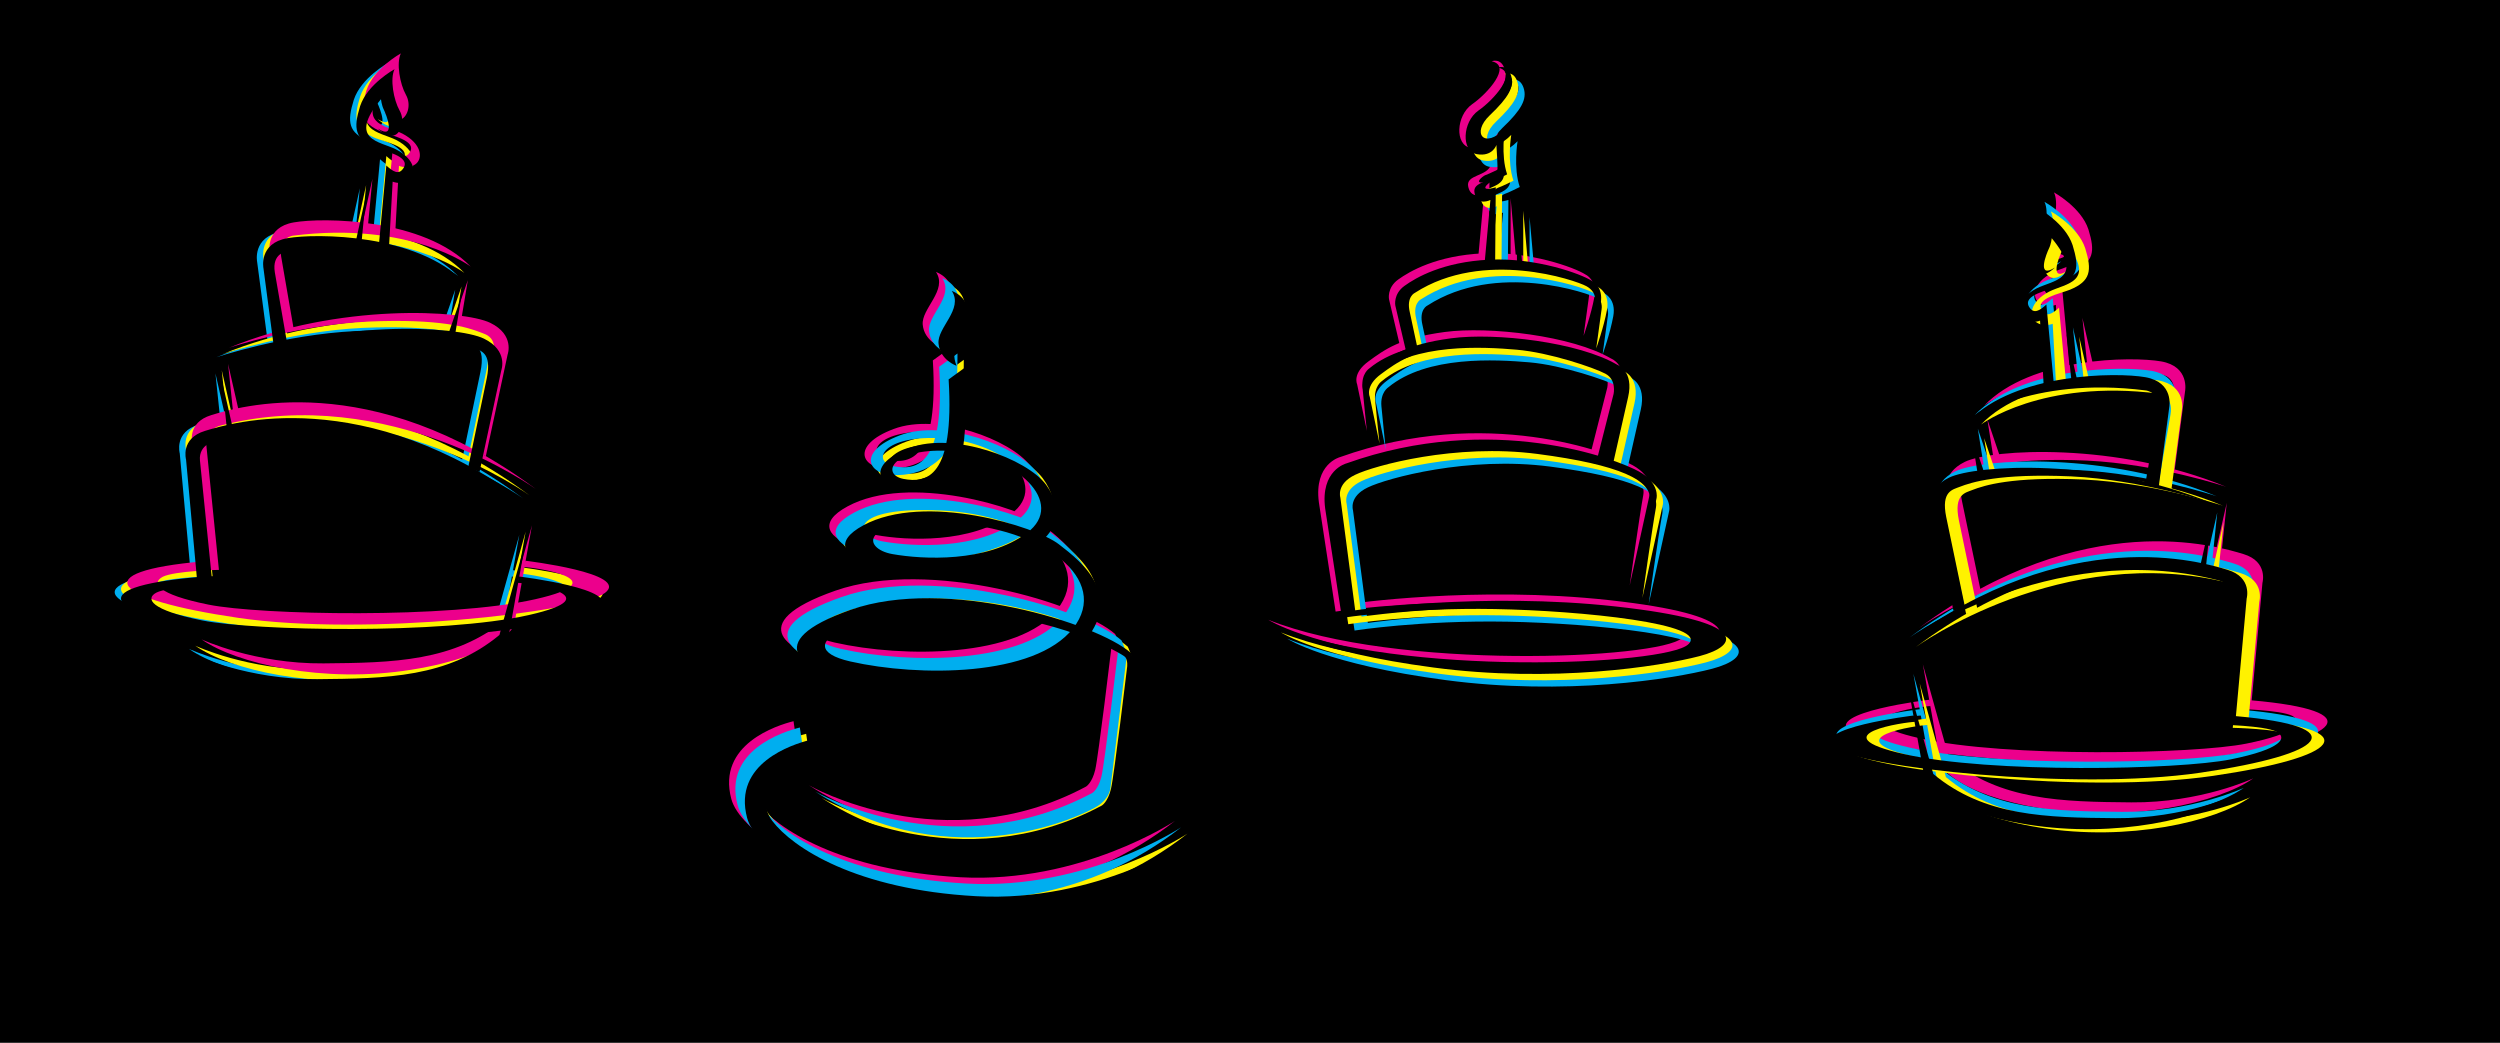 <?xml version="1.0" encoding="utf-8"?>
<!-- Generator: Adobe Illustrator 21.1.0, SVG Export Plug-In . SVG Version: 6.00 Build 0)  -->
<svg version="1.1" id="Layer_1" xmlns="http://www.w3.org/2000/svg" xmlns:xlink="http://www.w3.org/1999/xlink" x="0px" y="0px"
	 viewBox="0 0 791.4 330.1" style="enable-background:new 0 0 791.4 330.1;" xml:space="preserve">
<style type="text/css">
	.st0{fill:#EC008C;}
	.st1{fill:#00AEEF;}
	.st2{fill:#FFF200;}
</style>
<rect width="791.4" height="330.1"/>
<g>
	<path class="st0" d="M443.1,109.2l-3.4-14.5c0,0-0.7-3.6,2.9-6.2c3.6-2.6,12.1-7.6,26.9-8.3c14.8-0.7,29,4.5,32.4,6.7
		c0,0,3.8,1.7,2.8,7.2c-1,5.5-3.4,12.2-3.4,12.2l1.7-12.4c0,0,0.7-3.4-2.8-5.3c-3.4-1.9-32.6-11.9-54.3,2.1c0,0-2.8,1.2-1.6,6.2
		l2.4,11.2L443.1,109.2z"/>
	<path class="st0" d="M432.7,136.4l-3.1-14.8c0,0-1.6-3.4,3.6-7.2c5.2-3.8,10-7.4,24.1-9.3c14.1-1.9,40.5,1.2,52.7,8.4
		c0,0,5.3,1.9,3.4,10.2l-4.8,21.2l-5-1.7l5.2-20.5c0,0,1-4.5-2.6-6.4c-3.6-1.9-17.6-6.7-28.1-7.6c-10.5-0.9-32.4-2.2-44.6,7.9
		c0,0-2.6,1.6-2.2,6C431.7,127.1,432.7,136.4,432.7,136.4z"/>
	<path class="st0" d="M401.5,196.2c0,0,12.4,8.1,50.2,13.1c37.7,5,71.7-0.3,84.3-3.6c12.6-3.3,16.2-11-26.4-15.7
		c-42.6-4.7-82.6,1.2-82.6,1.2l-4.7-35.7c0,0-1.4-4.3,4.7-7.2c6-2.9,31.7-10,57.7-6.6c26,3.4,36.7,8.4,35.5,15
		c-1.2,6.5-4.3,28.6-4.3,28.6l6.5-29.6c0,0,1.1-4.7-5.5-8.4c-7.1-4-46.5-19.1-92.7-2.6c0,0-8.3,2.1-6.7,14.3l5.3,34.6
		c0,0,21-3.3,48.4-2.8c27.4,0.5,68.4,4.7,61.2,11.2C525.3,208.6,442,212.4,401.5,196.2z"/>
	<path class="st0" d="M467.9,82l1.9-20.7c0,0-4,2.1-5-2.1c-1-4.1,6.2-3.2,7.2-7.2c0.2-0.7-0.3-8.1-0.3-8.1s-1.2,3.8-6.2,2.9
		c-5-0.9-4.6-10.2,0.5-13.8c4.8-3.3,12.8-12.2,6.2-13.6c0,0,2.9-1.2,4.1,2.4c1.2,3.6-0.7,7-6.7,12.7c-6,5.7-1.7,10.9,4.8,4.2
		c0,0-1.4,8.4,0.7,14.5c0,0-3.8,1.9-4.8,2.2c-1,0.3-4.8,3.6,1.2,1.9l-0.2,24.1L467.9,82z"/>
	<polygon class="st0" points="478.2,82 478.2,62.7 479.9,81.8 	"/>
</g>
<g>
	<path class="st0" d="M301.1,109.9c0,0,0,19.6-1.3,25.9c-1.3,6.3-7.6,12.3-17.5,12.6c-9.8,0.4-13.3-7.4,0.6-12.6
		c14-5.3,37.2,3.5,43.2,11.6c6,8.1,6,19.3-18.7,25.9c-24.8,6.7-58.5-2.5-39.1-13c19.4-10.5,54.6,0.3,61.9,6
		c7.3,5.6,22.2,17.2,5.7,33.3c-16.5,16.1-56.2,13.3-71.2,10.2c-14.9-3.2-30.2-12.3-0.3-22.8c29.9-10.5,77.8,4.2,88.6,13.7
		c0,0,1.6,3.2,1.6,5.6l-5.1,41.3c0,0-0.3,3.2-4.1,5.6c-3.8,2.5-45.7,23.5-89.3-4.6c0,0,42.6,24.5,87.7,0.4c0,0,1.9-1.1,2.9-5.3
		c1-4.2,5.1-38.5,5.1-38.5s0.3-2.1-0.6-3.2c-1-1.1-21.6-13-52.4-14.4c-30.8-1.4-56.2,10.9-34.6,15.8c21.6,4.9,58.4,4.9,70.5-10.5
		c12.1-15.4-9.5-31.9-38.8-33.3c-29.2-1.4-28,8.1-18.4,9.8c9.5,1.7,29.9,2.8,42.6-6.7c12.7-9.5-3.5-24.5-23.2-25.9
		c-19.7-1.4-23.2,7.4-15.9,8.8c7.3,1.4,16.2-0.3,14.3-31.5L301.1,109.9z"/>
	<path class="st0" d="M304,277.7c-38.1-2.1-58.1-15.4-64.5-23.8c-6.1-8.1,3.3-15.5,13-16.7l-1.3-8.9c-5.2,1.3-24.3,7.3-19.7,24.6
		c5.4,20,82.3,52.5,140.4,7C372,259.8,342.1,279.8,304,277.7z"/>
	<path class="st0" d="M297.8,109.8c0,0-5.2-1.8-5.7-7c-0.5-5.1,8-10.9,4.2-16.7c0,0,6.6,2.1,4.9,9.6
		C299.4,103.2,295.5,103.7,297.8,109.8z"/>
</g>
<g>
	<path class="st1" d="M449.1,115.2l-3.4-14.5c0,0-0.7-3.6,2.9-6.2c3.6-2.6,12.1-7.6,26.9-8.3c14.8-0.7,29,4.5,32.4,6.7
		c0,0,3.8,1.7,2.8,7.2c-1,5.5-3.4,12.2-3.4,12.2l1.7-12.4c0,0,0.7-3.4-2.8-5.3c-3.4-1.9-32.6-11.9-54.3,2.1c0,0-2.8,1.2-1.6,6.2
		l2.4,11.2L449.1,115.2z"/>
	<path class="st1" d="M438.7,142.4l-3.1-14.8c0,0-1.6-3.4,3.6-7.2c5.2-3.8,10-7.4,24.1-9.3c14.1-1.9,40.5,1.2,52.7,8.4
		c0,0,5.3,1.9,3.4,10.2l-4.8,21.2l-5-1.7l5.2-20.5c0,0,1-4.5-2.6-6.4c-3.6-1.9-17.6-6.7-28.1-7.6c-10.5-0.9-32.4-2.2-44.6,7.9
		c0,0-2.6,1.6-2.2,6C437.7,133.1,438.7,142.4,438.7,142.4z"/>
	<path class="st1" d="M407.5,202.2c0,0,12.4,8.1,50.2,13.1c37.7,5,71.7-0.3,84.3-3.6c12.6-3.3,16.2-11-26.4-15.7
		c-42.6-4.7-82.6,1.2-82.6,1.2l-4.7-35.7c0,0-1.4-4.3,4.7-7.2c6-2.9,31.7-10,57.7-6.6c26,3.4,36.7,8.4,35.5,15
		c-1.2,6.5-4.3,28.6-4.3,28.6l6.5-29.6c0,0,1.1-4.7-5.5-8.4c-7.1-4-46.5-19.1-92.7-2.6c0,0-8.3,2.1-6.7,14.3l5.3,34.6
		c0,0,21-3.3,48.4-2.8c27.4,0.5,68.4,4.7,61.2,11.2C531.3,214.6,448,218.4,407.5,202.2z"/>
	<path class="st1" d="M473.9,88l1.9-20.7c0,0-4,2.1-5-2.1c-1-4.1,6.2-3.2,7.2-7.2c0.2-0.7-0.3-8.1-0.3-8.1s-1.2,3.8-6.2,2.9
		c-5-0.9-4.6-10.2,0.5-13.8c4.8-3.3,12.8-12.2,6.2-13.6c0,0,2.9-1.2,4.1,2.4c1.2,3.6-0.7,7-6.7,12.7c-6,5.7-1.7,10.9,4.8,4.2
		c0,0-1.4,8.4,0.7,14.5c0,0-3.8,1.9-4.8,2.2c-1,0.3-4.8,3.6,1.2,1.9l-0.2,24.1L473.9,88z"/>
	<polygon class="st1" points="484.2,88 484.2,68.7 485.9,87.8 	"/>
</g>
<g>
	<path class="st2" d="M447.1,113.2l-3.4-14.5c0,0-0.7-3.6,2.9-6.2c3.6-2.6,12.1-7.6,26.9-8.3c14.8-0.7,29,4.5,32.4,6.7
		c0,0,3.8,1.7,2.8,7.2c-1,5.5-3.4,12.2-3.4,12.2l1.7-12.4c0,0,0.7-3.4-2.8-5.3c-3.4-1.9-32.6-11.9-54.3,2.1c0,0-2.8,1.2-1.6,6.2
		l2.4,11.2L447.1,113.2z"/>
	<path class="st2" d="M436.7,140.4l-3.1-14.8c0,0-1.6-3.4,3.6-7.2c5.2-3.8,10-7.4,24.1-9.3c14.1-1.9,40.5,1.2,52.7,8.4
		c0,0,5.3,1.9,3.4,10.2l-4.8,21.2l-5-1.7l5.2-20.5c0,0,1-4.5-2.6-6.4c-3.6-1.9-17.6-6.7-28.1-7.6c-10.5-0.9-32.4-2.2-44.6,7.9
		c0,0-2.6,1.6-2.2,6C435.7,131.1,436.7,140.4,436.7,140.4z"/>
	<path class="st2" d="M405.5,200.2c0,0,12.4,8.1,50.2,13.1c37.7,5,71.7-0.3,84.3-3.6c12.6-3.3,16.2-11-26.4-15.7
		c-42.6-4.7-82.6,1.2-82.6,1.2l-4.7-35.7c0,0-1.4-4.3,4.7-7.2c6-2.9,31.7-10,57.7-6.6c26,3.4,36.7,8.4,35.5,15
		c-1.2,6.5-4.3,28.6-4.3,28.6l6.5-29.6c0,0,1.1-4.7-5.5-8.4c-7.1-4-46.5-19.1-92.7-2.6c0,0-8.3,2.1-6.7,14.3l5.3,34.6
		c0,0,21-3.3,48.4-2.8c27.4,0.5,68.4,4.7,61.2,11.2C529.3,212.6,446,216.4,405.5,200.2z"/>
	<path class="st2" d="M471.9,86l1.9-20.7c0,0-4,2.1-5-2.1c-1-4.1,6.2-3.2,7.2-7.2c0.2-0.7-0.3-8.1-0.3-8.1s-1.2,3.8-6.2,2.9
		c-5-0.9-4.6-10.2,0.5-13.8c4.8-3.3,12.8-12.2,6.2-13.6c0,0,2.9-1.2,4.1,2.4c1.2,3.6-0.7,7-6.7,12.7c-6,5.7-1.7,10.9,4.8,4.2
		c0,0-1.4,8.4,0.7,14.5c0,0-3.8,1.9-4.8,2.2c-1,0.3-4.8,3.6,1.2,1.9l-0.2,24.1L471.9,86z"/>
	<polygon class="st2" points="482.2,86 482.2,66.7 483.9,85.8 	"/>
</g>
<g>
	<path class="st2" d="M305.1,113.9c0,0,0,19.6-1.3,25.9c-1.3,6.3-7.6,12.3-17.5,12.6c-9.8,0.4-13.3-7.4,0.6-12.6
		c14-5.3,37.2,3.5,43.2,11.6c6,8.1,6,19.3-18.7,25.9c-24.8,6.7-58.5-2.5-39.1-13c19.4-10.5,54.6,0.3,61.9,6
		c7.3,5.6,22.2,17.2,5.7,33.3c-16.5,16.1-56.2,13.3-71.2,10.2c-14.9-3.2-30.2-12.3-0.3-22.8c29.9-10.5,77.8,4.2,88.6,13.7
		c0,0,1.6,3.2,1.6,5.6l-5.1,41.3c0,0-0.3,3.2-4.1,5.6c-3.8,2.5-45.7,23.5-89.3-4.6c0,0,42.6,24.5,87.7,0.4c0,0,1.9-1.1,2.9-5.3
		c1-4.2,5.1-38.5,5.1-38.5s0.3-2.1-0.6-3.2c-1-1.1-21.6-13-52.4-14.4c-30.8-1.4-56.2,10.9-34.6,15.8c21.6,4.9,58.4,4.9,70.5-10.5
		c12.1-15.4-9.5-31.9-38.8-33.3c-29.2-1.4-28,8.1-18.4,9.8c9.5,1.7,29.9,2.8,42.6-6.7c12.7-9.5-3.5-24.5-23.2-25.9
		c-19.7-1.4-23.2,7.4-15.9,8.8c7.3,1.4,16.2-0.3,14.3-31.5L305.1,113.9z"/>
	<path class="st2" d="M308,281.7c-38.1-2.1-58.1-15.4-64.5-23.8c-6.1-8.1,3.3-15.5,13-16.7l-1.3-8.9c-5.2,1.3-24.3,7.3-19.7,24.6
		c5.4,20,82.3,52.5,140.4,7C376,263.8,346.1,283.8,308,281.7z"/>
	<path class="st2" d="M301.8,113.8c0,0-5.2-1.8-5.7-7c-0.5-5.1,8-10.9,4.2-16.7c0,0,6.6,2.1,4.9,9.6
		C303.4,107.2,299.5,107.7,301.8,113.8z"/>
</g>
<g>
	<path d="M445.1,111.2l-3.4-14.5c0,0-0.7-3.6,2.9-6.2c3.6-2.6,12.1-7.6,26.9-8.3c14.8-0.7,29,4.5,32.4,6.7c0,0,3.8,1.7,2.8,7.2
		c-1,5.5-3.4,12.2-3.4,12.2l1.7-12.4c0,0,0.7-3.4-2.8-5.3c-3.4-1.9-32.6-11.9-54.3,2.1c0,0-2.8,1.2-1.6,6.2l2.4,11.2L445.1,111.2z"
		/>
	<path d="M434.7,138.4l-3.1-14.8c0,0-1.6-3.4,3.6-7.2c5.2-3.8,10-7.4,24.1-9.3c14.1-1.9,40.5,1.2,52.7,8.4c0,0,5.3,1.9,3.4,10.2
		l-4.8,21.2l-5-1.7l5.2-20.5c0,0,1-4.5-2.6-6.4c-3.6-1.9-17.6-6.7-28.1-7.6c-10.5-0.9-32.4-2.2-44.6,7.9c0,0-2.6,1.6-2.2,6
		C433.7,129.1,434.7,138.4,434.7,138.4z"/>
	<path d="M403.5,198.2c0,0,12.4,8.1,50.2,13.1c37.7,5,71.7-0.3,84.3-3.6c12.6-3.3,16.2-11-26.4-15.7c-42.6-4.7-82.6,1.2-82.6,1.2
		l-4.7-35.7c0,0-1.4-4.3,4.7-7.2c6-2.9,31.7-10,57.7-6.6c26,3.4,36.7,8.4,35.5,15c-1.2,6.5-4.3,28.6-4.3,28.6l6.5-29.6
		c0,0,1.1-4.7-5.5-8.4c-7.1-4-46.5-19.1-92.7-2.6c0,0-8.3,2.1-6.7,14.3l5.3,34.6c0,0,21-3.3,48.4-2.8c27.4,0.5,68.4,4.7,61.2,11.2
		C527.3,210.6,444,214.4,403.5,198.2z"/>
	<path d="M469.9,84l1.9-20.7c0,0-4,2.1-5-2.1c-1-4.1,6.2-3.2,7.2-7.2c0.2-0.7-0.3-8.1-0.3-8.1s-1.2,3.8-6.2,2.9
		c-5-0.9-4.6-10.2,0.5-13.8c4.8-3.3,12.8-12.2,6.2-13.6c0,0,2.9-1.2,4.1,2.4c1.2,3.6-0.7,7-6.7,12.7c-6,5.7-1.7,10.9,4.8,4.2
		c0,0-1.4,8.4,0.7,14.5c0,0-3.8,1.9-4.8,2.2c-1,0.3-4.8,3.6,1.2,1.9l-0.2,24.1L469.9,84z"/>
	<polygon points="480.2,84 480.2,64.7 481.9,83.8 	"/>
</g>
<g>
	<path class="st0" d="M610.8,221.5c0,0-33.4,4-25.2,10.2c8.3,6.2,75.7,13.8,116,7.9c40.3-5.9,48.6-14.6,11.2-17.9l3.4-37.2
		c0,0,1.9-6.7-6-9.1c-7.9-2.4-50.3-15.5-102.7,23.4c0,0,46.4-33.6,99.3-20.2c0,0,5.5,0.9,5,6.2l-4,39.6c0,0,14.1,0.3,17.8,2.2
		c3.6,1.9,1.9,5.5-14.5,8.8c-16.4,3.3-76,4.5-103.4-1.7c-27.4-6.2,1-10.2,3.6-10.2L610.8,221.5z"/>
	<path class="st0" d="M608.7,210.3l5.7,31.9c0,0,4.5,9.3,32.4,13.8c27.9,4.5,55.5-1.9,66.5-9.6c0,0-16.7,7.8-38.6,7.6
		c-21.9-0.2-41.5-0.5-57.7-14L608.7,210.3z"/>
	<path class="st0" d="M623.4,188.4l-6.9-32.2c0,0-2.3-6.2,5.5-10c8.4-4.1,48.1-6.4,82.7,7.9c0,0-21.4-7.2-44.1-8.3
		c-22.8-1-31.6,1.9-35.2,3.3c-2.2,0.9-6,1.3-4.3,9.6L627,187L623.4,188.4z"/>
	<path class="st0" d="M688.3,149.6l3.4-25.7c0,0,1.6-7.9-7.6-9.5c-9.1-1.6-41.2-1.4-56,14c0,0,19.1-14.5,56.2-9.8
		c0,0,4.8,0.5,3.8,6.6l-4,23.1L688.3,149.6z"/>
	<polygon class="st0" points="703.3,174.6 704.9,159.2 701.4,174.6 	"/>
	<polygon class="st0" points="631.1,145.3 629.1,132.7 633.2,144.8 	"/>
	<path class="st0" d="M652,118l-1.2-21.5c0,0-2.8,1.2-5.2-0.5c-2.4-1.7-2.2-6.4,4.1-9.7c5.1-2.6,15.5-2.9,4.8-15.9
		c0,0-0.2,1.9-0.9,3.3c-0.7,1.4-4.1,9.8,1.9,6c0,0-2.8,2.8-5,2.2c-2.2-0.5-3.8-4.5-1.9-7.9c1.9-3.4,3.1-10,1.6-13.1
		c0,0,8.6,4.7,10.9,11.7c2.2,7.1,1.7,10.4-4.8,13.1c-2.9,1.2-11.1,2.7-9,6.4c1.5,2.5,3.4,1.2,5.5-0.7l2.4,25.5L652,118z"/>
	<polygon class="st0" points="660.8,116.2 659.2,100.6 662.7,116 	"/>
</g>
<g>
	<path class="st1" d="M162.3,180.5c0,0,33.4,4,25.2,10.2c-8.3,6.2-75.7,13.8-116,7.9c-40.3-5.9-48.6-14.6-11.2-17.9l-3.4-37.2
		c0,0-1.9-6.7,6-9.1c7.9-2.4,50.3-15.5,102.7,23.4c0,0-46.4-33.6-99.3-20.2c0,0-5.5,0.9-5,6.2l4,39.6c0,0-14.1,0.3-17.8,2.2
		c-3.6,1.9-1.9,5.5,14.5,8.8c16.4,3.3,76,4.5,103.4-1.7c27.4-6.2-1-10.2-3.6-10.2L162.3,180.5z"/>
	<path class="st1" d="M164.4,169.3l-5.7,31.9c0,0-4.5,9.3-32.4,13.8c-27.9,4.5-55.5-1.9-66.5-9.6c0,0,16.7,7.8,38.6,7.6
		c21.9-0.2,41.5-0.5,57.7-14L164.4,169.3z"/>
	<path class="st1" d="M149.8,147.4l6.9-32.2c0,0,2.3-6.2-5.5-10c-8.4-4.1-48.1-6.4-82.7,7.9c0,0,21.4-7.2,44.1-8.3
		c22.8-1,31.6,1.9,35.2,3.3c2.2,0.9,6,1.3,4.3,9.6l-5.9,28.3L149.8,147.4z"/>
	<path class="st1" d="M84.8,108.6l-3.4-25.7c0,0-1.6-7.9,7.6-9.5c9.1-1.6,41.2-1.4,56,14c0,0-19.1-14.5-56.2-9.8
		c0,0-4.8,0.5-3.8,6.6l4,23.1L84.8,108.6z"/>
	<polygon class="st1" points="69.8,133.6 68.2,118.2 71.7,133.6 	"/>
	<polygon class="st1" points="142,104.3 144.1,91.7 139.9,103.8 	"/>
	<path class="st1" d="M121.1,77l1.2-21.5c0,0,2.8,1.2,5.2-0.5c2.4-1.7,2.2-6.4-4.1-9.7c-5.1-2.6-15.5-2.9-4.8-15.9
		c0,0,0.2,1.9,0.9,3.3c0.7,1.4,4.1,9.8-1.9,6c0,0,2.8,2.8,5,2.2c2.2-0.5,3.8-4.5,1.9-7.9c-1.9-3.4-3.1-10-1.6-13.1
		c0,0-8.6,4.7-10.9,11.7c-2.2,7.1-1.7,10.4,4.8,13.1c2.9,1.2,11.1,2.7,9,6.4c-1.5,2.5-3.4,1.2-5.5-0.7L117.9,76L121.1,77z"/>
	<polygon class="st1" points="112.4,75.2 113.9,59.6 110.5,75 	"/>
</g>
<g>
	<path class="st2" d="M164.3,179.5c0,0,33.4,4,25.2,10.2c-8.3,6.2-75.7,13.8-116,7.9c-40.3-5.9-48.6-14.6-11.2-17.9l-3.4-37.2
		c0,0-1.9-6.7,6-9.1c7.9-2.4,50.3-15.5,102.7,23.4c0,0-46.4-33.6-99.3-20.2c0,0-5.5,0.9-5,6.2l4,39.6c0,0-14.1,0.3-17.8,2.2
		c-3.6,1.9-1.9,5.5,14.5,8.8c16.4,3.3,76,4.5,103.4-1.7c27.4-6.2-1-10.2-3.6-10.2L164.3,179.5z"/>
	<path class="st2" d="M166.4,168.3l-5.7,31.9c0,0-4.5,9.3-32.4,13.8c-27.9,4.5-55.5-1.9-66.5-9.6c0,0,16.7,7.8,38.6,7.6
		c21.9-0.2,41.5-0.5,57.7-14L166.4,168.3z"/>
	<path class="st2" d="M151.8,146.4l6.9-32.2c0,0,2.3-6.2-5.5-10c-8.4-4.1-48.1-6.4-82.7,7.9c0,0,21.4-7.2,44.1-8.3
		c22.8-1,31.6,1.9,35.2,3.3c2.2,0.9,6,1.3,4.3,9.6l-5.9,28.3L151.8,146.4z"/>
	<path class="st2" d="M86.8,107.6l-3.4-25.7c0,0-1.6-7.9,7.6-9.5c9.1-1.6,41.2-1.4,56,14c0,0-19.1-14.5-56.2-9.8
		c0,0-4.8,0.5-3.8,6.6l4,23.1L86.8,107.6z"/>
	<polygon class="st2" points="71.8,132.6 70.2,117.2 73.7,132.6 	"/>
	<polygon class="st2" points="144,103.3 146.1,90.7 141.9,102.8 	"/>
	<path class="st2" d="M123.1,76l1.2-21.5c0,0,2.8,1.2,5.2-0.5c2.4-1.7,2.2-6.4-4.1-9.7c-5.1-2.6-15.5-2.9-4.8-15.9
		c0,0,0.2,1.9,0.9,3.3c0.7,1.4,4.1,9.8-1.9,6c0,0,2.8,2.8,5,2.2c2.2-0.5,3.8-4.5,1.9-7.9c-1.9-3.4-3.1-10-1.6-13.1
		c0,0-8.6,4.7-10.9,11.7c-2.2,7.1-1.7,10.4,4.8,13.1c2.9,1.2,11.1,2.7,9,6.4c-1.5,2.5-3.4,1.2-5.5-0.7L119.9,75L123.1,76z"/>
	<polygon class="st2" points="114.4,74.2 115.9,58.6 112.5,74 	"/>
</g>
<g>
	<path class="st0" d="M166.3,177.5c0,0,33.4,4,25.2,10.2c-8.3,6.2-75.7,13.8-116,7.9c-40.3-5.9-48.6-14.6-11.2-17.9l-3.4-37.2
		c0,0-1.9-6.7,6-9.1c7.9-2.4,50.3-15.5,102.7,23.4c0,0-46.4-33.6-99.3-20.2c0,0-5.5,0.9-5,6.2l4,39.6c0,0-14.1,0.3-17.8,2.2
		c-3.6,1.9-1.9,5.5,14.5,8.8c16.4,3.3,76,4.5,103.4-1.7c27.4-6.2-1-10.2-3.6-10.2L166.3,177.5z"/>
	<path class="st0" d="M168.4,166.3l-5.7,31.9c0,0-4.5,9.3-32.4,13.8c-27.9,4.5-55.5-1.9-66.5-9.6c0,0,16.7,7.8,38.6,7.6
		c21.9-0.2,41.5-0.5,57.7-14L168.4,166.3z"/>
	<path class="st0" d="M153.8,144.4l6.9-32.2c0,0,2.3-6.2-5.5-10c-8.4-4.1-48.1-6.4-82.7,7.9c0,0,21.4-7.2,44.1-8.3
		c22.8-1,31.6,1.9,35.2,3.3c2.2,0.9,6,1.3,4.3,9.6l-5.9,28.3L153.8,144.4z"/>
	<path class="st0" d="M88.8,105.6l-3.4-25.7c0,0-1.6-7.9,7.6-9.5c9.1-1.6,41.2-1.4,56,14c0,0-19.1-14.5-56.2-9.8
		c0,0-4.8,0.5-3.8,6.6l4,23.1L88.8,105.6z"/>
	<polygon class="st0" points="73.8,130.6 72.2,115.2 75.7,130.6 	"/>
	<polygon class="st0" points="146,101.3 148.1,88.7 143.9,100.8 	"/>
	<path class="st0" d="M125.1,74l1.2-21.5c0,0,2.8,1.2,5.2-0.5c2.4-1.7,2.2-6.4-4.1-9.7c-5.1-2.6-15.5-2.9-4.8-15.9
		c0,0,0.2,1.9,0.9,3.3c0.7,1.4,4.1,9.8-1.9,6c0,0,2.8,2.8,5,2.2c2.2-0.5,3.8-4.5,1.9-7.9c-1.9-3.4-3.1-10-1.6-13.1
		c0,0-8.6,4.7-10.9,11.7c-2.2,7.1-1.7,10.4,4.8,13.1c2.9,1.2,11.1,2.7,9,6.4c-1.5,2.5-3.4,1.2-5.5-0.7L121.9,73L125.1,74z"/>
	<polygon class="st0" points="116.4,72.2 117.9,56.6 114.5,72 	"/>
</g>
<g>
	<path class="st1" d="M607.8,224.5c0,0-33.4,4-25.2,10.2c8.3,6.2,75.7,13.8,116,7.9c40.3-5.9,48.6-14.6,11.2-17.9l3.4-37.2
		c0,0,1.9-6.7-6-9.1c-7.9-2.4-50.3-15.5-102.7,23.4c0,0,46.4-33.6,99.3-20.2c0,0,5.5,0.9,5,6.2l-4,39.6c0,0,14.1,0.3,17.8,2.2
		c3.6,1.9,1.9,5.5-14.5,8.8c-16.4,3.3-76,4.5-103.4-1.7c-27.4-6.2,1-10.2,3.6-10.2L607.8,224.5z"/>
	<path class="st1" d="M605.7,213.3l5.7,31.9c0,0,4.5,9.3,32.4,13.8c27.9,4.5,55.5-1.9,66.5-9.6c0,0-16.7,7.8-38.6,7.6
		c-21.9-0.2-41.5-0.5-57.7-14L605.7,213.3z"/>
	<path class="st1" d="M620.4,191.4l-6.9-32.2c0,0-2.3-6.2,5.5-10c8.4-4.1,48.1-6.4,82.7,7.9c0,0-21.4-7.2-44.1-8.3
		c-22.8-1-31.6,1.9-35.2,3.3c-2.2,0.9-6,1.3-4.3,9.6L624,190L620.4,191.4z"/>
	<path class="st1" d="M685.3,152.6l3.4-25.7c0,0,1.6-7.9-7.6-9.5c-9.1-1.6-41.2-1.4-56,14c0,0,19.1-14.5,56.2-9.8
		c0,0,4.8,0.5,3.8,6.6l-4,23.1L685.3,152.6z"/>
	<polygon class="st1" points="700.3,177.6 701.9,162.2 698.4,177.6 	"/>
	<polygon class="st1" points="628.1,148.3 626.1,135.7 630.2,147.8 	"/>
	<path class="st1" d="M649,121l-1.2-21.5c0,0-2.8,1.2-5.2-0.5c-2.4-1.7-2.2-6.4,4.1-9.7c5.1-2.6,15.5-2.9,4.8-15.9
		c0,0-0.2,1.9-0.9,3.3c-0.7,1.4-4.1,9.8,1.9,6c0,0-2.8,2.8-5,2.2c-2.2-0.5-3.8-4.5-1.9-7.9c1.9-3.4,3.1-10,1.6-13.1
		c0,0,8.6,4.7,10.9,11.7c2.2,7.1,1.7,10.4-4.8,13.1c-2.9,1.2-11.1,2.7-9,6.4c1.5,2.5,3.4,1.2,5.5-0.7l2.4,25.5L649,121z"/>
	<polygon class="st1" points="657.8,119.2 656.2,103.6 659.7,119 	"/>
</g>
<g>
	<path d="M164.3,182.5c0,0,33.4,4,25.2,10.2c-8.3,6.2-75.7,13.8-116,7.9c-40.3-5.9-48.6-14.6-11.2-17.9l-3.4-37.2c0,0-1.9-6.7,6-9.1
		c7.9-2.4,50.3-15.5,102.7,23.4c0,0-46.4-33.6-99.3-20.2c0,0-5.5,0.9-5,6.2l4,39.6c0,0-14.1,0.3-17.8,2.2c-3.6,1.9-1.9,5.5,14.5,8.8
		c16.4,3.3,76,4.5,103.4-1.7c27.4-6.2-1-10.2-3.6-10.2L164.3,182.5z"/>
	<path d="M166.4,171.3l-5.7,31.9c0,0-4.5,9.3-32.4,13.8c-27.9,4.5-55.5-1.9-66.5-9.6c0,0,16.7,7.8,38.6,7.6
		c21.9-0.2,41.5-0.5,57.7-14L166.4,171.3z"/>
	<path d="M151.8,149.4l6.9-32.2c0,0,2.3-6.2-5.5-10c-8.4-4.1-48.1-6.4-82.7,7.9c0,0,21.4-7.2,44.1-8.3c22.8-1,31.6,1.9,35.2,3.3
		c2.2,0.9,6,1.3,4.3,9.6l-5.9,28.3L151.8,149.4z"/>
	<path d="M86.8,110.6l-3.4-25.7c0,0-1.6-7.9,7.6-9.5c9.1-1.6,41.2-1.4,56,14c0,0-19.1-14.5-56.2-9.8c0,0-4.8,0.5-3.8,6.6l4,23.1
		L86.8,110.6z"/>
	<polygon points="71.8,135.6 70.2,120.2 73.7,135.6 	"/>
	<polygon points="144,106.3 146.1,93.7 141.9,105.8 	"/>
	<path d="M123.1,79l1.2-21.5c0,0,2.8,1.2,5.2-0.5c2.4-1.7,2.2-6.4-4.1-9.7c-5.1-2.6-15.5-2.9-4.8-15.9c0,0,0.2,1.9,0.9,3.3
		c0.7,1.4,4.1,9.8-1.9,6c0,0,2.8,2.8,5,2.2c2.2-0.5,3.8-4.5,1.9-7.9c-1.9-3.4-3.1-10-1.6-13.1c0,0-8.6,4.7-10.9,11.7
		c-2.2,7.1-1.7,10.4,4.8,13.1c2.9,1.2,11.1,2.7,9,6.4c-1.5,2.5-3.4,1.2-5.5-0.7L119.9,78L123.1,79z"/>
	<polygon points="114.4,77.2 115.9,61.6 112.5,77 	"/>
</g>
<g>
	<path class="st1" d="M303.1,111.9c0,0,0,19.6-1.3,25.9c-1.3,6.3-7.6,12.3-17.5,12.6c-9.8,0.4-13.3-7.4,0.6-12.6
		c14-5.3,37.2,3.5,43.2,11.6c6,8.1,6,19.3-18.7,25.9c-24.8,6.7-58.5-2.5-39.1-13c19.4-10.5,54.6,0.3,61.9,6
		c7.3,5.6,22.2,17.2,5.7,33.3c-16.5,16.1-56.2,13.3-71.2,10.2c-14.9-3.2-30.2-12.3-0.3-22.8c29.9-10.5,77.8,4.2,88.6,13.7
		c0,0,1.6,3.2,1.6,5.6l-5.1,41.3c0,0-0.3,3.2-4.1,5.6c-3.8,2.5-45.7,23.5-89.3-4.6c0,0,42.6,24.5,87.7,0.4c0,0,1.9-1.1,2.9-5.3
		c1-4.2,5.1-38.5,5.1-38.5s0.3-2.1-0.6-3.2c-1-1.1-21.6-13-52.4-14.4c-30.8-1.4-56.2,10.9-34.6,15.8c21.6,4.9,58.4,4.9,70.5-10.5
		c12.1-15.4-9.5-31.9-38.8-33.3c-29.2-1.4-28,8.1-18.4,9.8c9.5,1.7,29.9,2.8,42.6-6.7c12.7-9.5-3.5-24.5-23.2-25.9
		c-19.7-1.4-23.2,7.4-15.9,8.8c7.3,1.4,16.2-0.3,14.3-31.5L303.1,111.9z"/>
	<path class="st1" d="M306,279.7c-38.1-2.1-58.1-15.4-64.5-23.8c-6.1-8.1,3.3-15.5,13-16.7l-1.3-8.9c-5.2,1.3-24.3,7.3-19.7,24.6
		c5.4,20,82.3,52.5,140.4,7C374,261.8,344.1,281.8,306,279.7z"/>
	<path class="st1" d="M299.8,111.8c0,0-5.2-1.8-5.7-7c-0.5-5.1,8-10.9,4.2-16.7c0,0,6.6,2.1,4.9,9.6
		C301.4,105.2,297.5,105.7,299.8,111.8z"/>
</g>
<g>
	<path d="M306.1,115.9c0,0,0,19.6-1.3,25.9c-1.3,6.3-7.6,12.3-17.5,12.6c-9.8,0.4-13.3-7.4,0.6-12.6c14-5.3,37.2,3.5,43.2,11.6
		c6,8.1,6,19.3-18.7,25.9c-24.8,6.7-58.5-2.5-39.1-13c19.4-10.5,54.6,0.3,61.9,6c7.3,5.6,22.2,17.2,5.7,33.3
		c-16.5,16.1-56.2,13.3-71.2,10.2c-14.9-3.2-30.2-12.3-0.3-22.8c29.9-10.5,77.8,4.2,88.6,13.7c0,0,1.6,3.2,1.6,5.6l-5.1,41.3
		c0,0-0.3,3.2-4.1,5.6c-3.8,2.5-45.7,23.5-89.3-4.6c0,0,42.6,24.5,87.7,0.4c0,0,1.9-1.1,2.9-5.3c1-4.2,5.1-38.5,5.1-38.5
		s0.3-2.1-0.6-3.2c-1-1.1-21.6-13-52.4-14.4c-30.8-1.4-56.2,10.9-34.6,15.8c21.6,4.9,58.4,4.9,70.5-10.5
		c12.1-15.4-9.5-31.9-38.8-33.3c-29.2-1.4-28,8.1-18.4,9.8c9.5,1.7,29.9,2.8,42.6-6.7c12.7-9.5-3.5-24.5-23.2-25.9
		c-19.7-1.4-23.2,7.4-15.9,8.8c7.3,1.4,16.2-0.3,14.3-31.5L306.1,115.9z"/>
	<path d="M309,283.7c-38.1-2.1-58.1-15.4-64.5-23.8c-6.1-8.1,3.3-15.5,13-16.7l-1.3-8.9c-5.2,1.3-24.3,7.3-19.7,24.6
		c5.4,20,82.3,52.5,140.4,7C377,265.8,347.1,285.8,309,283.7z"/>
	<path d="M302.8,115.8c0,0-5.2-1.8-5.7-7c-0.5-5.1,8-10.9,4.2-16.7c0,0,6.6,2.1,4.9,9.6C304.4,109.2,300.5,109.7,302.8,115.8z"/>
</g>
<g>
	<path class="st2" d="M609.8,227.5c0,0-33.4,4-25.2,10.2c8.3,6.2,75.7,13.8,116,7.9c40.3-5.9,48.6-14.6,11.2-17.9l3.4-37.2
		c0,0,1.9-6.7-6-9.1c-7.9-2.4-50.3-15.5-102.7,23.4c0,0,46.4-33.6,99.3-20.2c0,0,5.5,0.9,5,6.2l-4,39.6c0,0,14.1,0.3,17.8,2.2
		c3.6,1.9,1.9,5.5-14.5,8.8c-16.4,3.3-76,4.5-103.4-1.7c-27.4-6.2,1-10.2,3.6-10.2L609.8,227.5z"/>
	<path class="st2" d="M607.7,216.3l5.7,31.9c0,0,4.5,9.3,32.4,13.8c27.9,4.5,55.5-1.9,66.5-9.6c0,0-16.7,7.8-38.6,7.6
		c-21.9-0.2-41.5-0.5-57.7-14L607.7,216.3z"/>
	<path class="st2" d="M622.4,194.4l-6.9-32.2c0,0-2.3-6.2,5.5-10c8.4-4.1,48.1-6.4,82.7,7.9c0,0-21.4-7.2-44.1-8.3
		c-22.8-1-31.6,1.9-35.2,3.3c-2.2,0.9-6,1.3-4.3,9.6L626,193L622.4,194.4z"/>
	<path class="st2" d="M687.3,155.6l3.4-25.7c0,0,1.6-7.9-7.6-9.5c-9.1-1.6-41.2-1.4-56,14c0,0,19.1-14.5,56.2-9.8
		c0,0,4.8,0.5,3.8,6.6l-4,23.1L687.3,155.6z"/>
	<polygon class="st2" points="702.3,180.6 703.9,165.2 700.4,180.6 	"/>
	<polygon class="st2" points="630.1,151.3 628.1,138.7 632.2,150.8 	"/>
	<path class="st2" d="M651,124l-1.2-21.5c0,0-2.8,1.2-5.2-0.5c-2.4-1.7-2.2-6.4,4.1-9.7c5.1-2.6,15.5-2.9,4.8-15.9
		c0,0-0.2,1.9-0.9,3.3c-0.7,1.4-4.1,9.8,1.9,6c0,0-2.8,2.8-5,2.2c-2.2-0.5-3.8-4.5-1.9-7.9c1.9-3.4,3.1-10,1.6-13.1
		c0,0,8.6,4.7,10.9,11.7c2.2,7.1,1.7,10.4-4.8,13.1c-2.9,1.2-11.1,2.7-9,6.4c1.5,2.5,3.4,1.2,5.5-0.7l2.4,25.5L651,124z"/>
	<polygon class="st2" points="659.8,122.2 658.2,106.6 661.7,122 	"/>
</g>
<g>
	<path d="M605.8,226.5c0,0-33.4,4-25.2,10.2c8.3,6.2,75.7,13.8,116,7.9c40.3-5.9,48.6-14.6,11.2-17.9l3.4-37.2c0,0,1.9-6.7-6-9.1
		c-7.9-2.4-50.3-15.5-102.7,23.4c0,0,46.4-33.6,99.3-20.2c0,0,5.5,0.9,5,6.2l-4,39.6c0,0,14.1,0.3,17.8,2.2
		c3.6,1.9,1.9,5.5-14.5,8.8c-16.4,3.3-76,4.5-103.4-1.7c-27.4-6.2,1-10.2,3.6-10.2L605.8,226.5z"/>
	<path d="M603.7,215.3l5.7,31.9c0,0,4.5,9.3,32.4,13.8c27.9,4.5,55.5-1.9,66.5-9.6c0,0-16.7,7.8-38.6,7.6
		c-21.9-0.2-41.5-0.5-57.7-14L603.7,215.3z"/>
	<path d="M618.4,193.4l-6.9-32.2c0,0-2.3-6.2,5.5-10c8.4-4.1,48.1-6.4,82.7,7.9c0,0-21.4-7.2-44.1-8.3c-22.8-1-31.6,1.9-35.2,3.3
		c-2.2,0.9-6,1.3-4.3,9.6L622,192L618.4,193.4z"/>
	<path d="M683.3,154.6l3.4-25.7c0,0,1.6-7.9-7.6-9.5c-9.1-1.6-41.2-1.4-56,14c0,0,19.1-14.5,56.2-9.8c0,0,4.8,0.5,3.8,6.6l-4,23.1
		L683.3,154.6z"/>
	<polygon points="698.3,179.6 699.9,164.2 696.4,179.6 	"/>
	<polygon points="626.1,150.3 624.1,137.7 628.2,149.8 	"/>
	<path d="M647,123l-1.2-21.5c0,0-2.8,1.2-5.2-0.5c-2.4-1.7-2.2-6.4,4.1-9.7c5.1-2.6,15.5-2.9,4.8-15.9c0,0-0.2,1.9-0.9,3.3
		c-0.7,1.4-4.1,9.8,1.9,6c0,0-2.8,2.8-5,2.2c-2.2-0.5-3.8-4.5-1.9-7.9c1.9-3.4,3.1-10,1.6-13.1c0,0,8.6,4.7,10.9,11.7
		c2.2,7.1,1.7,10.4-4.8,13.1c-2.9,1.2-11.1,2.7-9,6.4c1.5,2.5,3.4,1.2,5.5-0.7l2.4,25.5L647,123z"/>
	<polygon points="655.8,121.2 654.2,105.6 657.7,121 	"/>
</g>
</svg>
